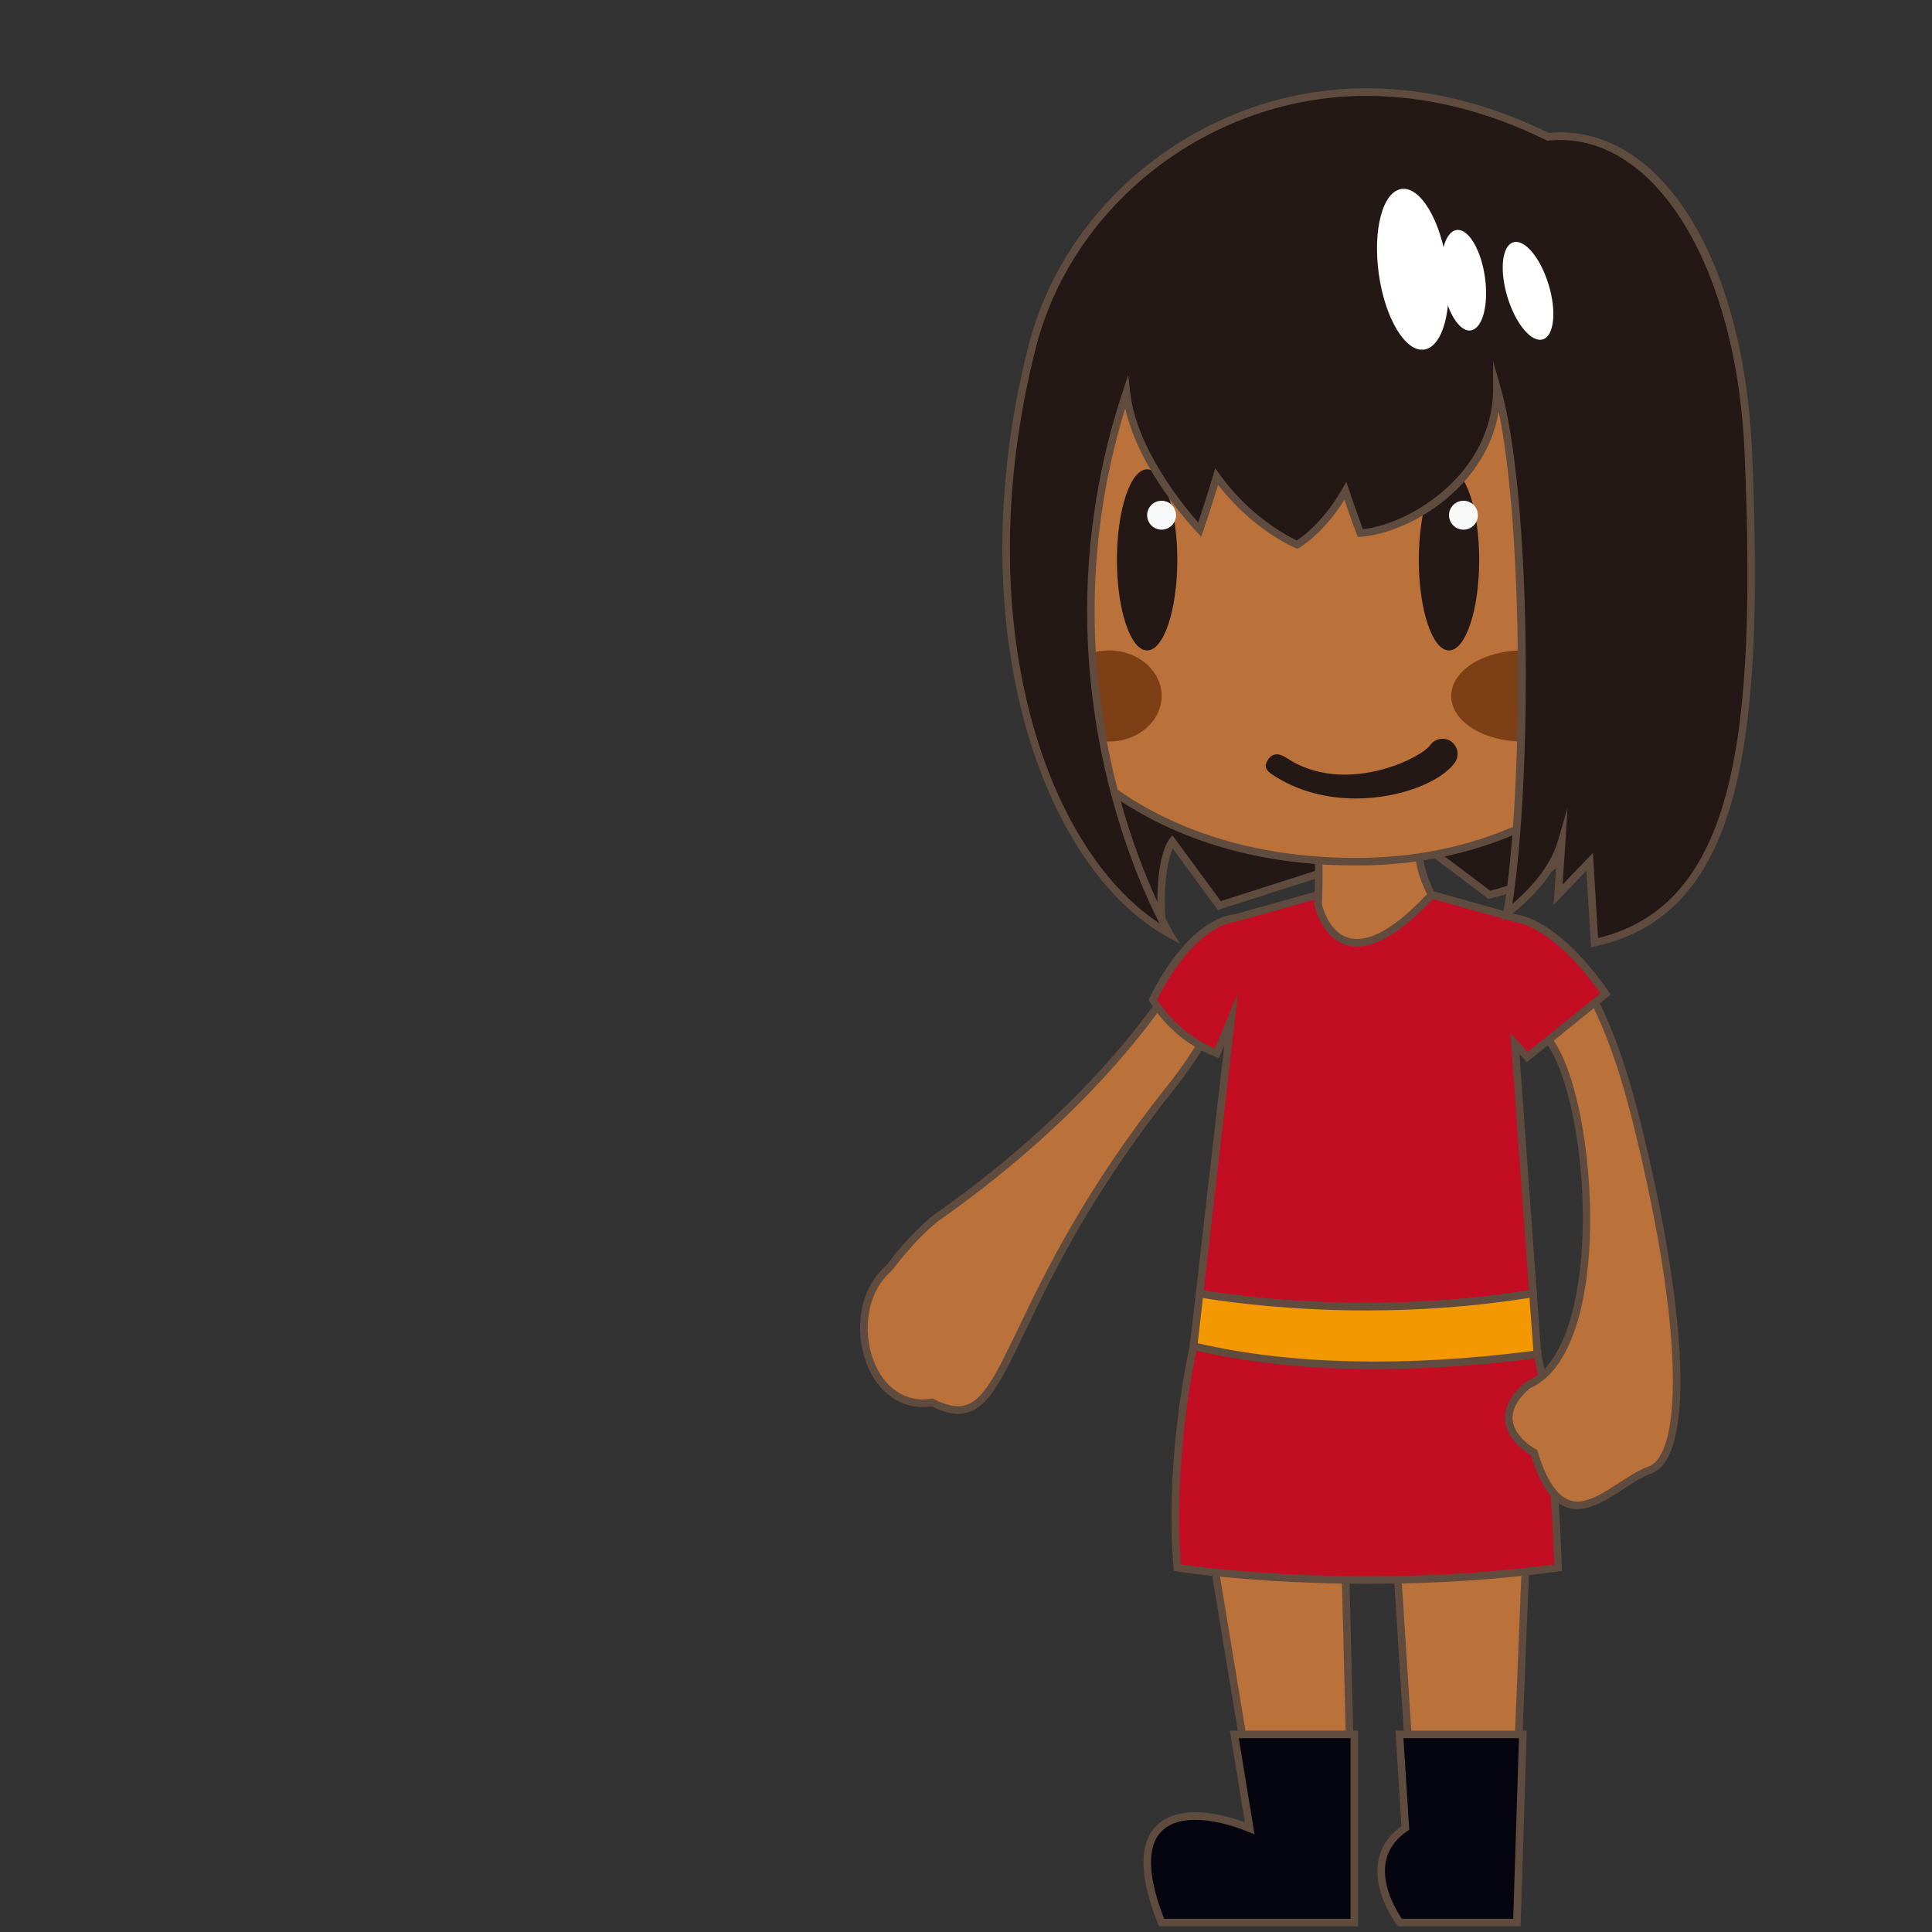 <?xml version="1.0" encoding="utf-8"?>
<!-- Generator: Adobe Illustrator 18.0.0, SVG Export Plug-In . SVG Version: 6.00 Build 0)  -->
<!DOCTYPE svg PUBLIC "-//W3C//DTD SVG 1.1//EN" "http://www.w3.org/Graphics/SVG/1.1/DTD/svg11.dtd">
<svg version="1.1" id="レイヤー_1" xmlns="http://www.w3.org/2000/svg" xmlns:xlink="http://www.w3.org/1999/xlink" x="0px"
	 y="0px" width="64px" height="64px" viewBox="0 0 64 64" style="enable-background:new 0 0 64 64;" xml:space="preserve">
<rect x="0" y="0" width="64" height="64" fill="#333333" stroke="none"/>
<g>
	<g>
		<path style="fill:#231815;" d="M38.479,30.417c0,0-8.602-4.333-1.791-22.167l14.238,0.333
			c0,0,7.573,19.03-1.594,21.057l-2.334-1.758l-6.606,2.116l-1.56-2.123
			C38.833,27.875,38.375,28.435,38.479,30.417z"/>
		<path style="fill:#604C3F;" d="M38.615,30.625l-0.192-0.097
			c-0.089-0.045-2.208-1.143-3.509-4.462c-1.193-3.043-1.875-8.611,1.657-17.861
			l0.032-0.083L36.691,8.125l14.321,0.335l0.03,0.077
			c0.205,0.517,4.998,12.715,1.939,18.488c-0.771,1.455-1.989,2.376-3.622,2.737
			l-0.057,0.012l-2.328-1.754l-6.631,2.124l-1.496-2.038
			c-0.118,0.273-0.315,0.947-0.244,2.303L38.615,30.625z M36.773,8.377
			c-3.462,9.11-2.802,14.585-1.636,17.577c1.041,2.667,2.656,3.884,3.207,4.237
			c-0.06-1.822,0.372-2.373,0.392-2.396l0.102-0.125l1.603,2.181l6.582-2.108
			l2.34,1.762c1.529-0.353,2.673-1.227,3.399-2.597
			c2.881-5.437-1.511-17.138-1.921-18.202L36.773,8.377z"/>
	</g>
	<g>
		<g>
			<path style="fill:#BA713A;" d="M50.245,59.102h-3.506l-0.698-10.916l-1.576-0.292
				l0.282,11.208h-3.323l-1.886-11.416v-3.095
				c3.79,0.912,8.065,0.704,11.389,0.267l-0.219,2.661L50.245,59.102z"/>
			<path style="fill:#604C3F;" d="M50.365,59.227h-3.743l-0.008-0.117l-0.691-10.818
				L44.594,48.045L44.875,59.227h-3.558l-0.017-0.104l-1.886-11.416l-0.002-3.273
				l0.154,0.037c3.099,0.746,7.021,0.833,11.343,0.264l0.154-0.021l-0.231,2.815
				L50.365,59.227z M46.856,58.977H50.125l0.458-11.463l0.206-2.513
				c-4.22,0.542-8.061,0.458-11.126-0.252v2.937l1.867,11.291h3.089l-0.283-11.234
				l1.823,0.338l0.007,0.098L46.856,58.977z"/>
		</g>
		<g>
			<g>
				<path style="fill:#05050F;" d="M44.863,57.456v6.229h-3.19h-3.193
					C37,60.019,39.244,59.688,41.399,60.565l-0.511-3.109H44.863z"/>
				<path style="fill:#604C3F;" d="M44.988,63.811h-6.593l-0.032-0.078
					c-0.565-1.402-0.638-2.432-0.215-3.06c0.282-0.418,0.784-0.64,1.45-0.64
					c0.484,0,1.049,0.116,1.642,0.336l-0.499-3.038h4.247V63.811z M38.564,63.561
					h6.174v-5.979h-3.702l0.522,3.185l-0.206-0.084
					c-0.639-0.261-1.245-0.398-1.754-0.398c-0.588,0-1.006,0.179-1.243,0.53
					C37.994,61.349,38.066,62.298,38.564,63.561z"/>
			</g>
			<g>
				<path style="fill:#05050F;" d="M50.447,57.456L50.25,63.686h-3.875c0,0-1.512-1.979,0.181-3.137
					l-0.197-3.093H50.447z"/>
				<path style="fill:#604C3F;" d="M50.371,63.811h-4.058l-0.038-0.049
					c-0.032-0.043-0.789-1.048-0.623-2.08c0.076-0.476,0.337-0.878,0.774-1.194
					l-0.201-3.156h4.351L50.371,63.811z M46.439,63.561h3.689l0.189-5.979h-3.827
					l0.193,3.031l-0.059,0.04c-0.413,0.282-0.658,0.642-0.727,1.067
					C45.77,62.525,46.296,63.354,46.439,63.561z"/>
			</g>
		</g>
		<g>
			<path style="fill:#BA713A;" d="M41.877,30.485c0,0-1.294,3.283-3.09,5.533
				c-5.96,7.468-5.225,11.812-7.912,10.438c-2.154,0.377-3.06-3.062-1.41-4.463
				c0,0,0.701-0.975,1.535-1.641c3.112-2.183,6-4.906,7.974-7.923
				C38.974,32.429,39.935,29.979,41.877,30.485z"/>
			<path style="fill:#604C3F;" d="M31.734,46.834c-0.256,0-0.544-0.081-0.879-0.248
				c-0.951,0.146-1.783-0.419-2.166-1.461c-0.355-0.968-0.29-2.391,0.695-3.228
				c0.009-0.018,0.7-0.974,1.538-1.643c3.366-2.361,6.112-5.089,7.947-7.894
				c0.021-0.062,0.828-2.069,2.487-2.069c0.181,0,0.366,0.024,0.552,0.073
				l0.137,0.036L41.993,30.531c-0.013,0.033-1.321,3.326-3.108,5.565
				C36.168,39.5,34.837,42.274,33.956,44.11c-0.843,1.756-1.307,2.723-2.222,2.724
				C31.734,46.834,31.734,46.834,31.734,46.834z M30.895,46.326l0.038,0.019
				c0.314,0.161,0.577,0.239,0.802,0.239c0.758-0.001,1.198-0.918,1.997-2.582
				c0.886-1.846,2.225-4.636,4.959-8.062c1.559-1.952,2.751-4.725,3.016-5.366
				c-0.117-0.022-0.234-0.033-0.349-0.033c-1.488,0-2.259,1.914-2.267,1.934
				c-1.863,2.854-4.632,5.605-8.018,7.98c-0.805,0.643-1.499,1.602-1.505,1.611
				c-0.914,0.78-0.969,2.083-0.643,2.973c0.345,0.94,1.086,1.438,1.93,1.294
				L30.895,46.326z"/>
		</g>
		<g>
			<path style="fill:#C30D23;" d="M39.538,44.591c0,0-0.851,3.655-0.538,7.343
				c0,0,5.863,0.918,12.613,0c0,0-0.135-4.8-0.687-7.076
				C50.927,44.857,44.91,45.796,39.538,44.591z"/>
			<path style="fill:#604C3F;" d="M45.343,52.467c-3.703,0-6.336-0.405-6.362-0.41
				l-0.097-0.015L38.875,51.944c-0.311-3.665,0.533-7.345,0.541-7.382l0.028-0.121
				l0.121,0.027c1.81,0.406,3.886,0.611,6.172,0.611
				c2.913,0,5.148-0.343,5.17-0.346l0.114-0.019l0.026,0.112
				c0.549,2.263,0.689,7.054,0.69,7.102l0.003,0.112l-0.111,0.016
				C49.634,52.329,47.519,52.467,45.343,52.467z M39.116,51.824
				c0.507,0.072,2.941,0.393,6.227,0.393c2.124,0,4.189-0.132,6.142-0.392
				c-0.023-0.724-0.178-4.747-0.653-6.827c-0.494,0.069-2.535,0.332-5.094,0.332
				c-2.253,0-4.306-0.198-6.104-0.59C39.494,45.395,38.862,48.604,39.116,51.824z"/>
		</g>
		<g>
			<path style="fill:#BA713A;" d="M50.357,30.89c0,0,2.2-0.405,3.851,6.253
				c1.651,6.656,1.746,11.094,0.445,11.556c-1.3,0.462-2.834,2.688-3.841-0.581
				c0,0-1.732-0.917-0.201-2.238c2.853-1.182,2.151-10.067,0.529-11.6
				C51.141,34.279,48.685,32.001,50.357,30.89z"/>
			<path style="fill:#604C3F;" d="M52.251,49.992c-0.668,0-1.159-0.569-1.543-1.791
				c-0.175-0.104-0.777-0.502-0.848-1.12c-0.049-0.435,0.177-0.871,0.669-1.297
				l0.034-0.021c1.003-0.416,1.457-1.822,1.66-2.928
				c0.595-3.23-0.154-7.508-1.169-8.466c-0.061-0.056-1.496-1.402-1.401-2.577
				c0.033-0.411,0.247-0.749,0.635-1.007l0.047-0.019c0,0,0.033-0.007,0.097-0.007
				c0.545,0,2.437,0.458,3.897,6.352C55.969,43.719,56.112,48.312,54.695,48.816
				c-0.296,0.104-0.605,0.306-0.933,0.519
				C53.267,49.658,52.754,49.992,52.251,49.992z M50.679,45.986
				c-0.417,0.364-0.608,0.723-0.569,1.066c0.065,0.579,0.755,0.95,0.762,0.954
				l0.046,0.024l0.015,0.049c0.345,1.118,0.776,1.662,1.319,1.662
				c0.429,0,0.91-0.313,1.375-0.616c0.325-0.212,0.662-0.431,0.985-0.546
				c1.021-0.362,1.292-4.086-0.524-11.407c-1.502-6.059-3.421-6.182-3.686-6.162
				c-0.309,0.213-0.473,0.476-0.499,0.802c-0.085,1.054,1.31,2.362,1.323,2.375
				c1.155,1.092,1.807,5.641,1.244,8.693
				C52.164,44.543,51.545,45.616,50.679,45.986z"/>
		</g>
		<g>
			<g>
				<path style="fill:#C30D23;" d="M39.737,42.855l1.044-9.087l-0.469,1.125
					c-1.469-0.562-2.125-1.781-2.125-1.781c1.359-2.696,2.719-2.696,2.719-2.696
					l2.758-0.776h3.76L50.197,30.418c0.271,0.034,1.458,0.315,2.99,2.507
					l-2.594,2.094l-0.411-0.452l0.599,8.281
					C45.798,43.665,41.464,43.141,39.737,42.855z"/>
				<path style="fill:#604C3F;" d="M45.266,43.411c-2.553,0-4.572-0.271-5.549-0.433
					l-0.117-0.02l0.956-8.325l-0.175,0.42l-0.113-0.043
					c-1.495-0.573-2.162-1.788-2.19-1.839l-0.03-0.058l0.029-0.059
					c1.308-2.592,2.628-2.754,2.811-2.764l2.777-0.777l3.794,0.004l2.773,0.778
					c0.312,0.038,1.514,0.346,3.059,2.555l0.066,0.096l-2.776,2.241l-0.247-0.271
					l0.581,8.034l-0.112,0.019C49.022,43.263,47.16,43.411,45.266,43.411z
					 M39.875,42.751c1.008,0.162,2.954,0.41,5.391,0.41
					c1.841,0,3.651-0.141,5.383-0.419l-0.616-8.527l0.575,0.633l2.41-1.946
					c-1.491-2.092-2.622-2.333-2.836-2.359L47.406,29.765h-3.725L40.906,30.542
					c-0.012,0-1.287,0.049-2.576,2.566c0.143,0.232,0.757,1.14,1.914,1.624
					l0.763-1.829L39.875,42.751z"/>
			</g>
			<g>
				<path style="fill:#F39800;" d="M39.538,44.591l0.199-1.735
					c1.727,0.285,6.061,0.81,11.044-0.008l0.146,2.01
					C47.604,45.295,43.328,45.503,39.538,44.591z"/>
				<path style="fill:#604C3F;" d="M45.536,45.355c-2.227,0-4.254-0.217-6.027-0.644
					l-0.107-0.025l0.227-1.976l0.13,0.021c0.969,0.16,2.973,0.429,5.508,0.429
					c1.881,0,3.73-0.147,5.495-0.437l0.136-0.022l0.163,2.264l-0.116,0.016
					C49.058,45.229,47.238,45.355,45.536,45.355z M39.675,44.495
					c3.052,0.716,6.893,0.798,11.119,0.254l-0.128-1.756
					c-1.737,0.277-3.554,0.418-5.4,0.418c-2.444,0-4.4-0.249-5.419-0.411
					L39.675,44.495z"/>
			</g>
		</g>
	</g>
	<g>
		<g>
			<path style="fill:#BA713A;" d="M46.999,27.882c-0.036,0.515,0.076,1.102,0.425,1.758
				c-3.121,3.378-3.76,0.322-3.76,0.322s0.049-0.875,0-2.064
				C43.63,27.044,47.124,26.11,46.999,27.882z"/>
			<path style="fill:#604C3F;" d="M44.951,31.355c-1.111,0-1.406-1.354-1.409-1.368l-0.004-0.016
				l0.001-0.016c0.001-0.009,0.048-0.883,0-2.052
				c-0.006-0.147,0.061-0.294,0.198-0.437c0.386-0.401,1.285-0.716,2.049-0.716
				c0.49,0,0.87,0.129,1.099,0.374c0.181,0.194,0.261,0.452,0.239,0.767
				c-0.038,0.538,0.1,1.107,0.41,1.691l0.042,0.078l-0.061,0.065
				C46.517,30.807,45.653,31.355,44.951,31.355z M43.79,29.951
				c0.033,0.143,0.3,1.154,1.161,1.154c0.617,0,1.397-0.5,2.321-1.485
				c-0.304-0.599-0.438-1.186-0.398-1.747c0.018-0.243-0.041-0.438-0.173-0.579
				c-0.226-0.243-0.623-0.294-0.915-0.294c-0.692,0-1.53,0.287-1.869,0.64
				c-0.061,0.063-0.132,0.158-0.128,0.253
				C43.834,28.982,43.796,29.821,43.79,29.951z"/>
		</g>
		<g>
			<path style="fill:#BA713A;" d="M34,14.832c0,0,0.56,2.097,0.75,4.424
				c0.194,2.378-0.542,4.498,0.821,5.861c1.645,1.644,4.631,3.428,9.345,3.428
				s7.709-2.115,9.876-4.333c1.625-1.663,1.414-9.381,1.414-9.381
				S57.458,4.546,44,4.546C33,4.546,34,14.832,34,14.832z"/>
			<path style="fill:#604C3F;" d="M44.916,28.671c-5.193,0-8.139-2.171-9.434-3.465
				c-0.975-0.976-0.92-2.291-0.855-3.814c0.029-0.683,0.059-1.39-0.002-2.125
				c-0.187-2.29-0.74-4.381-0.746-4.402c-0.008-0.064-0.402-4.492,2.364-7.541
				C37.991,5.398,40.601,4.421,44,4.421c4.619,0,8.025,1.201,10.123,3.57
				c2.644,2.985,2.212,6.817,2.207,6.856c0.01,0.299,0.194,7.772-1.448,9.453
				C53.048,26.176,50.021,28.671,44.916,28.671z M44,4.671
				c-3.325,0-5.872,0.948-7.57,2.818c-2.692,2.966-2.31,7.287-2.306,7.33
				c0.002,0.001,0.562,2.115,0.751,4.426c0.061,0.751,0.031,1.466,0.002,2.156
				c-0.062,1.464-0.115,2.729,0.783,3.627c1.267,1.267,4.153,3.392,9.256,3.392
				c5.01,0,7.984-2.452,9.786-4.295c1.57-1.606,1.381-9.213,1.379-9.29
				c0.006-0.056,0.422-3.782-2.147-6.681C51.885,5.843,48.543,4.671,44,4.671z"/>
		</g>
		<g>
			<g>
				<ellipse style="fill:#231815;" cx="48" cy="18.546" rx="1" ry="3"/>
				<circle style="fill:#F7F8F8;" cx="48.479" cy="17.067" r="0.479"/>
			</g>
			<g>
				<ellipse style="fill:#231815;" cx="38" cy="18.546" rx="1" ry="3"/>
				<circle style="fill:#F7F8F8;" cx="38.479" cy="17.067" r="0.479"/>
			</g>
		</g>
		<path style="fill:#231815;" d="M44.916,26.45c1.493,0,2.842-0.571,3.278-1.189
			c0.158-0.226,0.104-0.538-0.121-0.697c-0.226-0.158-0.537-0.105-0.697,0.121
			c-0.312,0.443-2.847,1.69-4.754,0.424c-0.229-0.152-0.456-0.185-0.61,0.046
			c-0.152,0.23-0.09,0.355,0.141,0.508C43.006,26.23,43.988,26.45,44.916,26.45
			z"/>
		<ellipse style="fill:#7C3F16;" cx="50.447" cy="23.055" rx="2.374" ry="1.509"/>
		<ellipse style="fill:#7C3F16;" cx="36.74" cy="23.055" rx="1.74" ry="1.509"/>
	</g>
	<g>
		<path style="fill:#231815;" d="M34.184,11.517C35.75,5.333,43.084,0.5,51.277,4.532
			C54.917,4.167,57.653,8.741,57.916,15c0.417,9.917-0.44,15.21-5.095,16.23
			l-0.161-2.684l-1.047,1.094c0,0,0.048-0.666,0.117-1.756
			c-0.397,1.366-1.804,2.352-1.804,2.352c0.698-4.11,0.695-13.778-0.34-17.375
			c0.007,2.89-2.801,4.686-4.523,4.798c0,0-0.209-0.542-0.495-1.394
			c-0.75,1.304-1.6,1.778-1.6,1.778s-1.487-0.616-2.665-2.254
			c-0.314,1.053-0.562,1.758-0.562,1.758S37.562,15.281,37.312,13
			c-3.336,10.055,1.427,17.932,1.427,17.932
			C34.416,28.546,31.92,20.454,34.184,11.517z"/>
		<path style="fill:#604C3F;" d="M52.705,31.383l-0.152-2.544l-1.089,1.138l0.024-0.346
			c0-0,0.027-0.374,0.069-1.019c-0.56,1.016-1.511,1.691-1.56,1.725
			l-0.245,0.171l0.051-0.295c0.666-3.924,0.662-12.636-0.156-16.576
			c-0.441,2.59-3.053,4.045-4.576,4.145l-0.092,0.006l-0.032-0.086
			c-0.002-0.005-0.172-0.445-0.411-1.144c-0.72,1.144-1.473,1.573-1.507,1.592
			l-0.053,0.029l-0.056-0.023c-0.06-0.025-1.413-0.598-2.569-2.096
			c-0.277,0.912-0.49,1.519-0.492,1.525l-0.067,0.191l-0.141-0.146
			c-0.084-0.086-1.904-2-2.377-4.104c-2.969,9.651,1.525,17.262,1.572,17.339
			l0.241,0.399l-0.409-0.226c-4.127-2.277-6.982-10.214-4.616-19.555
			c1.256-4.959,5.965-8.559,11.197-8.559c2.006,0,4.039,0.497,6.041,1.477
			c0.127-0.012,0.256-0.018,0.382-0.018c3.481,0,6.096,4.362,6.358,10.608
			c0.401,9.551-0.319,15.29-5.193,16.357L52.705,31.383z M52.768,28.252
			L52.938,31.075c4.573-1.113,5.246-6.748,4.854-16.069
			c-0.252-6.008-2.821-10.369-6.108-10.369c-0.13,0-0.261,0.007-0.393,0.02
			l-0.036,0.003l-0.032-0.016c-1.978-0.974-3.983-1.467-5.962-1.467
			c-5.119,0-9.727,3.521-10.955,8.371c-2.26,8.923,0.275,16.533,4.105,19.04
			c-0.903-1.751-4.105-8.918-1.216-17.627l0.18-0.544l0.062,0.57
			c0.206,1.878,1.773,3.776,2.255,4.32c0.095-0.28,0.279-0.839,0.492-1.553
			l0.073-0.244l0.148,0.207c1.015,1.412,2.273,2.054,2.554,2.186
			c0.192-0.125,0.884-0.626,1.501-1.699l0.139-0.241l0.088,0.264
			c0.217,0.645,0.391,1.115,0.46,1.301c1.562-0.159,4.322-1.843,4.315-4.666
			l-0.002-0.894l0.247,0.859c1.006,3.495,1.066,12.704,0.394,17.114
			c0.413-0.346,1.229-1.126,1.51-2.091l0.316-1.088l-0.071,1.131
			c-0.04,0.625-0.072,1.111-0.094,1.412L52.768,28.252z"/>
	</g>
	
		<ellipse transform="matrix(-0.99 0.139 -0.139 -0.99 94.362 11.265)" style="fill:#FFFFFF;" cx="46.786" cy="8.938" rx="1.138" ry="2.687"/>
	
		<ellipse transform="matrix(-0.99 0.14 -0.14 -0.99 97.777 11.667)" style="fill:#FFFFFF;" cx="48.479" cy="9.264" rx="0.712" ry="1.68"/>
	
		<ellipse transform="matrix(-0.957 0.291 -0.291 -0.957 101.884 4.138)" style="fill:#FFFFFF;" cx="50.634" cy="9.653" rx="0.712" ry="1.68"/>
</g>
<g>
</g>
<g>
</g>
<g>
</g>
<g>
</g>
<g>
</g>
<g>
</g>
</svg>
